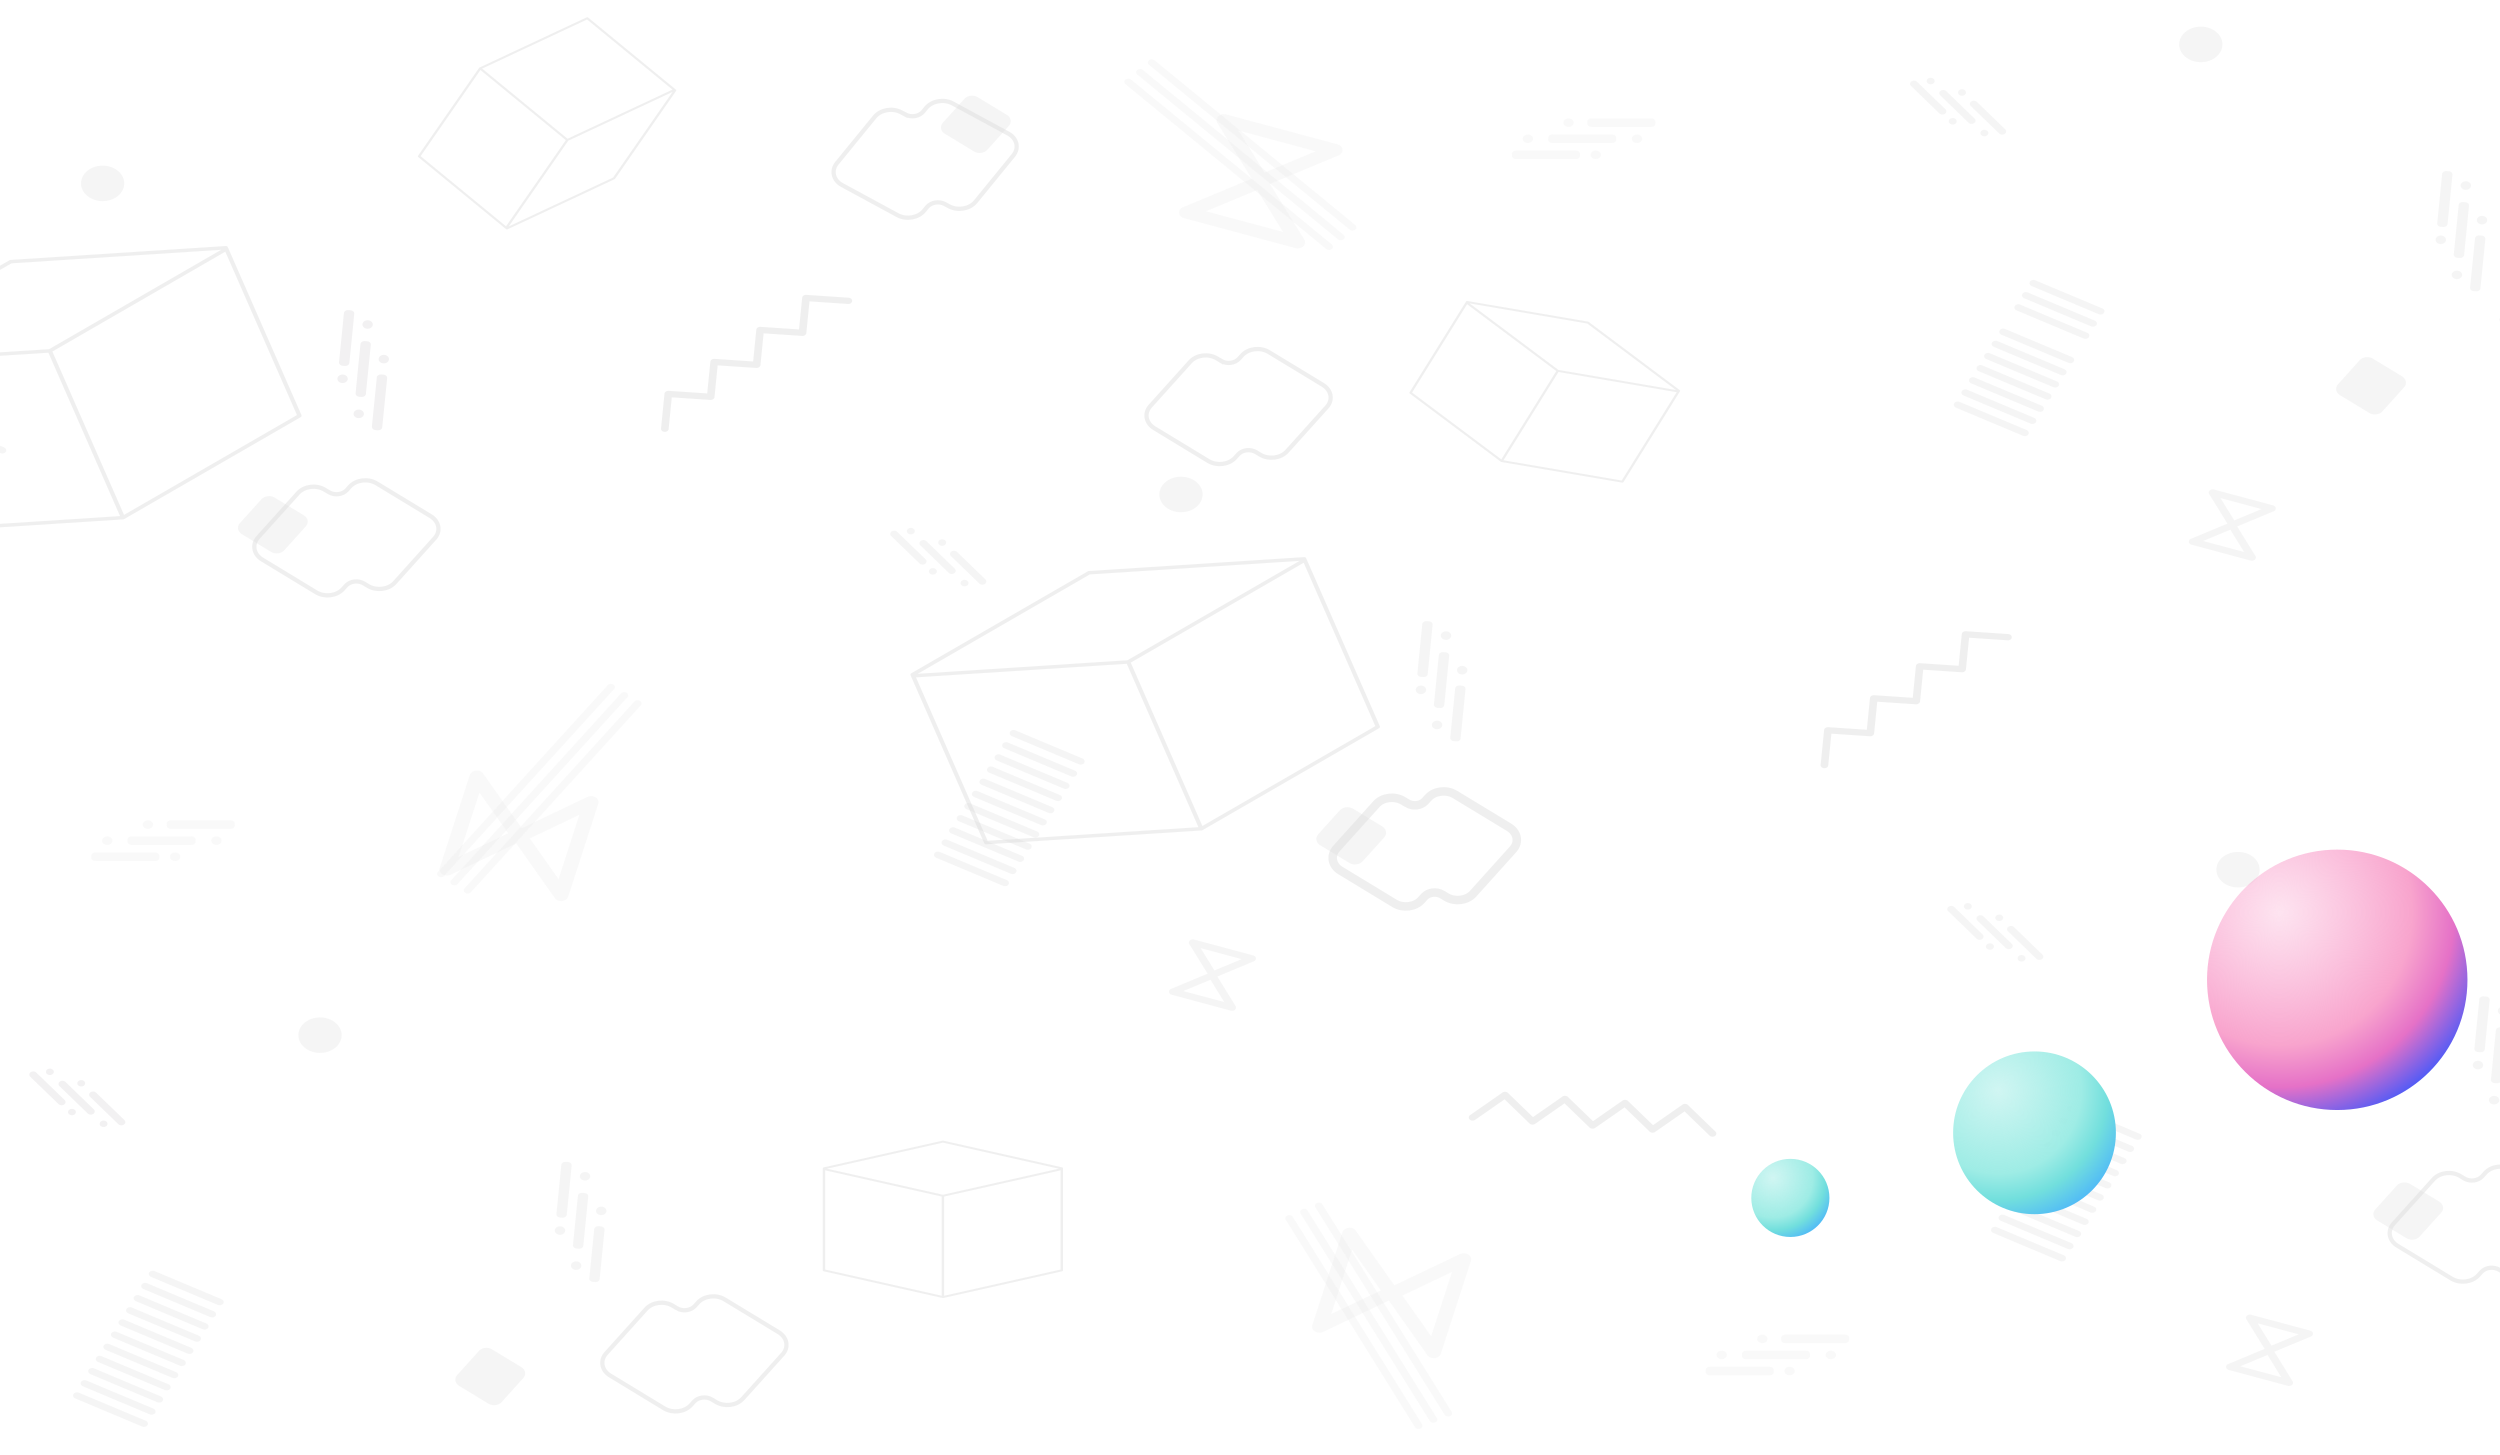 <svg xmlns="http://www.w3.org/2000/svg" width="768" height="447" fill="none"><g clip-path="url(#a)"><mask id="b" width="1012" height="467" x="-122" y="0" maskUnits="userSpaceOnUse" style="mask-type:luminance"><path fill="#fff" d="M-121.767 0H889.305v467H-121.767V0Z"/></mask><g fill="#0F1B1B" fill-opacity=".07" mask="url(#b)"><path d="m260.705 91.46-13-.872a1.34 1.34 0 0 0-.861.231c-.233.16-.391.392-.418.66l-.968 9.724-11.843-.795a1.338 1.338 0 0 0-.861.232c-.233.159-.392.392-.418.66l-.97 9.743-11.866-.797a1.338 1.338 0 0 0-.861.232.919.919 0 0 0-.418.66l-.969 9.724-11.842-.795a1.338 1.338 0 0 0-.861.231c-.233.16-.392.393-.418.661l-1.063 10.673c-.053.53.427.995 1.072 1.038.645.043 1.211-.351 1.263-.881l.969-9.727 11.846.795c.326.022.63-.067.86-.23.231-.159.389-.391.416-.658l.968-9.728 11.846.796c.332.022.641-.072.871-.24.239-.16.402-.394.429-.666l.969-9.728 11.846.796c.326.022.63-.068.86-.23.232-.16.389-.392.416-.659l.968-9.727 11.847.795c.644.043 1.21-.35 1.263-.88.053-.53-.427-.994-1.072-1.038ZM616.938 194.785l-12.999-.873a1.334 1.334 0 0 0-.861.231c-.233.16-.392.392-.419.66l-.968 9.725-11.842-.796a1.345 1.345 0 0 0-.862.232.919.919 0 0 0-.418.66l-.97 9.743-11.865-.797a1.335 1.335 0 0 0-.861.232c-.233.159-.392.392-.419.66l-.968 9.724-11.843-.795a1.338 1.338 0 0 0-.861.232.919.919 0 0 0-.418.66l-1.063 10.674c-.053.529.428.994 1.073 1.037.645.043 1.21-.351 1.263-.88l.968-9.728 11.847.796c.325.021.63-.068.859-.23.232-.16.389-.392.416-.659l.969-9.727 11.846.795c.331.022.64-.072.871-.24.238-.159.402-.394.429-.666l.969-9.727 11.846.795c.325.022.63-.068.859-.23.232-.16.389-.392.416-.659l.969-9.727 11.846.795c.645.044 1.21-.35 1.263-.88.053-.53-.427-.994-1.072-1.037ZM526.976 347.619l-8.44-8.165a1.27 1.27 0 0 0-.808-.336 1.34 1.34 0 0 0-.864.224l-9.059 6.314-7.689-7.439a1.27 1.27 0 0 0-.808-.336 1.346 1.346 0 0 0-.864.224l-9.076 6.326-7.705-7.453a1.266 1.266 0 0 0-.808-.336 1.348 1.348 0 0 0-.864.224l-9.059 6.314-7.689-7.438a1.27 1.27 0 0 0-.808-.337 1.348 1.348 0 0 0-.864.224l-9.944 6.931c-.493.344-.554.951-.135 1.356.419.405 1.158.455 1.652.111l9.061-6.316 7.692 7.441c.211.204.504.317.805.336.302.022.613-.051.862-.224l9.061-6.316 7.692 7.44c.215.208.515.321.822.336a1.35 1.35 0 0 0 .878-.221l9.061-6.316 7.692 7.441c.211.204.504.317.805.336.302.022.613-.051.862-.224l9.061-6.316 7.692 7.44c.419.405 1.158.455 1.651.111.494-.344.554-.951.135-1.356Z"/></g><mask id="c" width="1012" height="467" x="-122" y="0" maskUnits="userSpaceOnUse" style="mask-type:luminance"><path fill="#fff" d="M-121.767 0H889.305v467H-121.767V0Z"/></mask><g fill="#EAEAEA" fill-opacity=".25" mask="url(#c)"><path d="m347.457 24.446 61.672 50.642c.473.387.473 1.017 0 1.405-.473.388-1.239.388-1.711 0l-61.672-50.641c-.473-.388-.473-1.018 0-1.406.472-.388 1.238-.388 1.711 0ZM351.069 21.48l61.672 50.64c.473.389.473 1.018 0 1.406-.472.388-1.239.388-1.711 0l-61.672-50.641c-.473-.388-.473-1.017 0-1.405.472-.388 1.238-.388 1.711 0ZM354.681 18.514l61.673 50.64c.472.389.472 1.018 0 1.406-.473.388-1.239.388-1.712 0L352.97 19.919c-.472-.388-.472-1.017 0-1.405.473-.389 1.239-.389 1.711 0Z"/><path d="m370.483 64.904 15.704-6.539 7.963 12.895-23.667-6.356Zm33.695-18.43-15.704 6.538-7.963-12.894 23.667 6.356Zm-3.36 28.541c.035-.088.053-.177.071-.266.007-.031.02-.061.025-.092.008-.058.003-.114.006-.17.002-.068.01-.134.003-.202-.003-.032-.014-.062-.019-.093a1.61 1.61 0 0 0-.219-.608L390.14 56.507l20.711-8.624c.666-.179 1.225-.602 1.459-1.19.391-.98-.261-2.035-1.454-2.356l-34.144-9.17c-1.194-.32-2.478.215-2.869 1.195-.035.088-.052.178-.071.267-.007.03-.02.06-.024.092-.009.057-.004.113-.006.17-.003.067-.01.134-.004.201.003.032.015.063.02.094.032.206.097.412.218.608l10.546 17.077-20.712 8.624c-.666.178-1.225.601-1.459 1.19-.39.98.261 2.034 1.455 2.355l34.143 9.17c1.194.32 2.478-.214 2.869-1.195ZM171.585 270.066l-8.831-12.507 15.231-7.252-6.4 19.759Zm-24.3-26.59 8.832 12.508-15.232 7.252 6.4-19.76Zm34.893 1.154a2.65 2.65 0 0 0-.329-.044c-.038-.004-.075-.013-.113-.015-.07-.004-.138.003-.207.005-.082.002-.163-.001-.245.008-.039.005-.075.015-.113.021a2.605 2.605 0 0 0-.727.214l-20.172 9.604-11.648-16.496c-.255-.536-.8-.971-1.529-1.13-1.214-.265-2.46.328-2.782 1.325l-9.234 28.507c-.323.996.399 2.019 1.613 2.284.11.024.219.034.329.044.038.003.075.013.113.015.07.003.138-.003.207-.005.082-.002.163.001.245-.008.039-.005.075-.015.113-.022a2.57 2.57 0 0 0 .727-.213l20.172-9.604 11.648 16.496c.255.536.8.971 1.529 1.13 1.214.265 2.46-.328 2.783-1.325l9.233-28.507c.323-.997-.399-2.019-1.613-2.284Z"/><path d="m142.714 272.908 52.171-57.391c.4-.44 1.158-.53 1.694-.202.535.328.645.951.246 1.391l-52.172 57.391c-.4.44-1.158.53-1.694.202-.535-.328-.645-.951-.245-1.391ZM138.618 270.399l52.172-57.392c.4-.439 1.158-.53 1.693-.202.536.329.646.951.246 1.391l-52.171 57.391c-.4.44-1.158.531-1.694.202-.535-.328-.645-.95-.246-1.39ZM134.525 267.889l52.171-57.391c.4-.44 1.158-.53 1.694-.202.535.328.645.951.246 1.39l-52.172 57.392c-.4.44-1.158.53-1.694.202-.535-.328-.645-.951-.245-1.391ZM439.657 410.495l-8.831-12.508 15.232-7.252-6.401 19.76Zm-24.3-26.59 8.832 12.507-15.232 7.252 6.4-19.759Zm34.893 1.153c-.11-.024-.219-.033-.328-.044-.039-.003-.075-.012-.114-.015-.07-.003-.138.004-.207.005-.082.002-.163-.001-.245.008-.038.005-.074.016-.113.022a2.603 2.603 0 0 0-.727.213l-20.172 9.604-11.648-16.496c-.255-.536-.8-.971-1.529-1.13-1.213-.265-2.459.328-2.782 1.325l-9.234 28.507c-.323.997.4 2.019 1.614 2.285.109.024.219.033.328.043.038.004.075.013.113.015.07.004.138-.003.208-.005.081-.001.163.001.244-.008.039-.004.075-.015.113-.021.249-.038.496-.104.727-.214l20.172-9.604 11.648 16.496c.255.536.8.971 1.529 1.13 1.214.265 2.46-.328 2.783-1.325l9.233-28.506c.323-.997-.399-2.02-1.613-2.285Z"/><path d="m443.802 434.628-39.727-63.756c-.304-.489-.069-1.088.526-1.337.595-.25 1.324-.057 1.629.432l39.726 63.756c.305.489.069 1.087-.526 1.337s-1.324.057-1.628-.432ZM439.253 436.539l-39.726-63.756c-.305-.489-.069-1.088.526-1.338.595-.249 1.324-.056 1.628.432l39.727 63.757c.304.489.069 1.087-.526 1.337s-1.324.057-1.629-.432ZM434.705 438.45l-39.726-63.757c-.305-.488-.069-1.087.526-1.337s1.324-.056 1.628.432l39.727 63.757c.304.488.069 1.087-.526 1.337s-1.324.057-1.629-.432Z"/></g><mask id="d" width="1012" height="467" x="-122" y="0" maskUnits="userSpaceOnUse" style="mask-type:luminance"><path fill="#fff" d="M-121.767 0H889.305v467H-121.767V0Z"/></mask><g fill="#0F1B1B" fill-opacity=".07" mask="url(#d)"><path d="m498.187 147.623-36.326-6.212 16.894-27.139 36.326 6.212-16.894 27.139Zm-19.46-33.977-27.274-20.44 36.15 6.182 27.274 20.44-36.15-6.182Zm-17.526 27.489-27.408-20.541 16.894-27.139 27.409 20.541-16.895 27.139Zm54.767-20.743.006-.012c.007-.016.014-.032.018-.048l.001-.003.001-.006.006-.027.026-.019c.137-.124.127-.316-.024-.43l-27.973-20.963c-.009-.007-.019-.011-.028-.017l-.022-.014a.439.439 0 0 0-.068-.028l-.026-.007-.033-.008-37.077-6.34c-.2-.035-.396.07-.438.235l-.003.03-.014.011-.015.011-.006.007a.333.333 0 0 0-.025.027l-.019.025c-.002.003-.005.005-.006.008l-17.238 27.69-.006.012c-.073.119-.045.267.08.361l27.973 20.963c.004.004.01.006.014.009l.018.012.018.01.023.011.011.006.011.003.023.008.018.006.031.007.01.003 37.076 6.34a.401.401 0 0 0 .413-.169l17.237-27.69.007-.014ZM129.205 47.971l18.378-26.468 26.246 21.551-18.378 26.469-26.246-21.552Zm45.358-4.746 32.078-15.018-18.289 26.341-32.078 15.018 18.289-26.34Zm-26.457-22.153L180.342 5.98l26.247 21.552-32.237 15.092-26.246-21.552Zm7.179 49.172.012.008c.016.011.032.021.05.03h.003l.006.004.03.012c.005.009.008.018.014.026.102.146.328.197.505.114l32.9-15.402c.011-.005.019-.011.029-.017l.022-.013a.384.384 0 0 0 .028-.021l.026-.023.016-.019c.007-.008.014-.014.02-.023l18.758-27.015c.101-.146.039-.332-.139-.415-.01-.005-.022-.008-.033-.012-.002-.005-.006-.01-.009-.014-.003-.005-.004-.01-.008-.015l-.006-.007c-.007-.01-.015-.018-.023-.027l-.023-.023-.008-.008-26.779-21.99-.013-.008a.43.43 0 0 0-.442-.049l-32.9 15.403c-.006.002-.01.006-.015.009l-.019.01-.017.01a.542.542 0 0 0-.021.015l-.009.007-.008.007a.723.723 0 0 0-.028.028l-.018.022c-.002.003-.005.005-.006.008L128.422 47.87c-.081.117-.056.26.05.355l.019.02 26.78 21.988.014.01ZM325.818 390.01l-35.788 8.046v-30.479l35.788-8.046v30.479Zm-36.16-22.98-35.615-8.006 35.615-8.007 35.615 8.007-35.615 8.006Zm-.368 31.026-35.791-8.045v-30.479l35.791 8.045v30.479Zm37.267-38.938-.002-.013a.203.203 0 0 0-.01-.049v-.003l-.003-.006-.01-.026c.004-.009.01-.017.013-.027.054-.162-.062-.329-.259-.373l-36.528-8.212-.034-.005-.027-.003-.039-.001-.038.001-.027.003-.034.005-36.528 8.212c-.197.044-.313.211-.259.373.003.01.009.019.013.028l-.006.015-.007.016-.002.008a.19.19 0 0 0-.006.033c-.002.01-.004.02-.004.03l-.001.009v31.098l.001.013c.001.133.108.255.271.292l36.528 8.211.018.003.022.003.021.003.027.001.013.001.012-.001.025-.001a.11.11 0 0 1 .019-.002l.031-.005.011-.002 36.527-8.211c.159-.036.264-.152.271-.28l.003-.025v-31.098l-.002-.015Z"/></g><mask id="e" width="1012" height="467" x="-122" y="0" maskUnits="userSpaceOnUse" style="mask-type:luminance"><path fill="#fff" d="M-121.767 0H889.305v467H-121.767V0Z"/></mask><g fill="#EAEAEA" fill-opacity=".25" mask="url(#e)"><path d="M488.841 36.379h18.483c.668 0 1.21.445 1.21.994V38c0 .548-.542.993-1.21.993h-18.483c-.668 0-1.21-.445-1.21-.994v-.626c0-.55.542-.994 1.21-.994ZM476.816 41.317h18.482c.668 0 1.21.445 1.21.994v.627c0 .548-.542.993-1.21.993h-18.482c-.669 0-1.211-.445-1.211-.993v-.627c0-.549.542-.994 1.211-.994ZM465.673 46.255h18.482c.668 0 1.21.445 1.21.993v.627c0 .549-.542.994-1.21.994h-18.482c-.669 0-1.211-.445-1.211-.994v-.627c0-.548.542-.993 1.211-.993ZM501.305 42.624c0-.722.712-1.307 1.592-1.307.879 0 1.591.585 1.591 1.307s-.712 1.307-1.591 1.307c-.88 0-1.592-.585-1.592-1.307ZM488.63 47.562c0-.722.713-1.307 1.592-1.307.879 0 1.591.585 1.591 1.307s-.712 1.307-1.591 1.307-1.592-.585-1.592-1.307ZM480.262 37.686c0-.722.713-1.307 1.592-1.307.879 0 1.592.585 1.592 1.307s-.713 1.307-1.592 1.307c-.879 0-1.592-.585-1.592-1.307ZM467.764 42.624c0-.722.713-1.307 1.592-1.307.879 0 1.592.585 1.592 1.307s-.713 1.307-1.592 1.307c-.879 0-1.592-.585-1.592-1.307ZM548.377 409.992h18.482c.668 0 1.21.445 1.21.993v.627c0 .549-.542.994-1.21.994h-18.482c-.669 0-1.21-.445-1.21-.994v-.627c0-.548.541-.993 1.21-.993ZM536.35 414.93h18.482c.668 0 1.21.445 1.21.993v.627c0 .549-.542.994-1.21.994H536.35c-.668 0-1.21-.445-1.21-.994v-.627c0-.548.542-.993 1.21-.993ZM525.207 419.868h18.482c.668 0 1.21.445 1.21.993v.627c0 .549-.542.994-1.21.994h-18.482c-.669 0-1.21-.445-1.21-.994v-.627c0-.548.541-.993 1.21-.993ZM560.839 416.237c0-.722.713-1.308 1.592-1.308.879 0 1.591.586 1.591 1.308 0 .722-.712 1.307-1.591 1.307s-1.592-.585-1.592-1.307ZM548.164 421.175c0-.722.712-1.308 1.591-1.308.88 0 1.592.586 1.592 1.308 0 .721-.712 1.307-1.592 1.307-.879 0-1.591-.586-1.591-1.307ZM539.797 411.299c0-.722.713-1.307 1.592-1.307.879 0 1.592.585 1.592 1.307s-.713 1.307-1.592 1.307c-.879 0-1.592-.585-1.592-1.307ZM527.299 416.237c0-.722.713-1.308 1.592-1.308.879 0 1.592.586 1.592 1.308 0 .722-.713 1.307-1.592 1.307-.879 0-1.592-.585-1.592-1.307ZM52.424 252.005h18.482c.669 0 1.21.444 1.21.993v.627c0 .549-.541.994-1.21.994H52.424c-.668 0-1.21-.445-1.21-.994v-.627c0-.549.542-.993 1.21-.993ZM40.397 256.942h18.482c.668 0 1.21.445 1.21.994v.627c0 .549-.542.993-1.21.993H40.397c-.669 0-1.21-.444-1.21-.993v-.627c0-.549.541-.994 1.21-.994ZM29.254 261.88h18.482c.669 0 1.21.445 1.21.994v.627c0 .549-.541.993-1.21.993H29.254c-.668 0-1.21-.444-1.21-.993v-.627c0-.549.542-.994 1.21-.994ZM64.887 258.249c0-.721.713-1.307 1.592-1.307.879 0 1.591.586 1.591 1.307 0 .722-.712 1.308-1.591 1.308-.88 0-1.592-.586-1.592-1.308ZM52.211 263.187c0-.722.713-1.307 1.592-1.307.88 0 1.592.585 1.592 1.307s-.713 1.307-1.592 1.307c-.879 0-1.592-.585-1.592-1.307ZM43.845 253.311c0-.721.712-1.307 1.592-1.307.879 0 1.591.586 1.591 1.307 0 .722-.712 1.308-1.591 1.308-.88 0-1.592-.586-1.592-1.308ZM31.346 258.249c0-.721.713-1.307 1.592-1.307.879 0 1.592.586 1.592 1.307 0 .722-.713 1.308-1.592 1.308-.88 0-1.592-.586-1.592-1.308Z"/></g><mask id="f" width="1012" height="467" x="-122" y="0" maskUnits="userSpaceOnUse" style="mask-type:luminance"><path fill="#fff" d="M-121.767 0H889.305v467H-121.767V0Z"/></mask><g mask="url(#f)"><path fill="#0F1B1B" fill-opacity=".07" d="M91.227 127.504 38.1 158.181l-22.012-50.194L69.215 77.31l22.012 50.194ZM15.08 107.267l-64.435 4.158 52.87-30.528 64.435-4.158-52.87 30.528Zm21.8 51.276-64.752 4.178-22.012-50.194 64.753-4.179 22.012 50.195Zm33.253-82.274-.012-.02a.5.5 0 0 0-.052-.076l-.004-.005-.008-.008c-.012-.013-.022-.026-.035-.038 0-.017.003-.033.001-.05-.028-.293-.34-.512-.697-.49L3.24 79.848c-.02.001-.04.006-.06.009l-.046.007a.643.643 0 0 0-.064.017.67.67 0 0 0-.063.02l-.041.02c-.018.008-.037.014-.054.024l-54.225 31.31c-.292.169-.363.501-.157.742.013.014.028.026.042.039l.001.028c0 .01-.002.019 0 .029l.003.015a.402.402 0 0 0 .012.057l.016.05c.002.006.002.011.005.017l22.459 51.213c.003.008.008.014.012.022.098.218.36.367.657.348l66.086-4.264.03-.005.04-.005.036-.006.046-.011.022-.005.019-.007c.014-.005.027-.009.04-.015a.31.31 0 0 0 .03-.013.41.41 0 0 0 .048-.023l.016-.007 54.226-31.311c.236-.136.324-.378.243-.593-.005-.014-.007-.028-.013-.042l-22.46-51.213c-.003-.009-.01-.016-.013-.025Z"/><path fill="#D9D9D9" fill-opacity=".25" d="m.165 139.217-20.592-8.644c-.596-.249-.831-.848-.527-1.337.304-.488 1.033-.682 1.628-.432l20.593 8.643c.595.25.83.849.526 1.337-.304.489-1.033.683-1.628.433Z"/><path fill="#8E8790" fill-opacity=".12" d="m118.927 116.147-1.507 15.126c-.054.547-.638.954-1.304.909l-.761-.051c-.666-.045-1.162-.524-1.108-1.071l1.507-15.126c.054-.547.638-.954 1.304-.909l.761.051c.666.044 1.162.524 1.108 1.071ZM113.912 105.902l-1.506 15.125c-.054.547-.638.955-1.305.91l-.76-.051c-.667-.045-1.162-.525-1.108-1.071l1.506-15.126c.055-.547.639-.954 1.305-.91l.761.051c.666.045 1.162.525 1.107 1.072ZM108.828 96.38l-1.506 15.126c-.054.547-.638.954-1.305.909l-.76-.051c-.667-.045-1.162-.524-1.108-1.071l1.506-15.126c.055-.547.639-.954 1.305-.91l.761.052c.666.044 1.162.524 1.107 1.071ZM110.331 125.838c.876.058 1.528.689 1.457 1.409-.072.719-.84 1.255-1.716 1.196-.877-.059-1.529-.69-1.457-1.409.071-.72.84-1.255 1.716-1.196ZM105.37 115.062c.876.058 1.528.689 1.456 1.409-.071.719-.84 1.255-1.716 1.196-.876-.059-1.528-.69-1.457-1.409.072-.72.84-1.255 1.717-1.196ZM118.039 109.019c.876.058 1.528.689 1.457 1.409-.072.719-.84 1.255-1.716 1.196-.877-.059-1.529-.69-1.457-1.409.071-.72.84-1.255 1.716-1.196ZM113.064 98.388c.876.059 1.528.69 1.457 1.41-.072.719-.841 1.254-1.717 1.195-.876-.058-1.528-.69-1.456-1.409.071-.72.84-1.255 1.716-1.196Z"/><path fill="#D9D9D9" fill-opacity=".25" d="M36.731 52.953c2.277 2.361 1.791 5.79-1.084 7.66-2.875 1.868-7.051 1.47-9.327-.891-2.277-2.36-1.791-5.79 1.084-7.66 2.875-1.868 7.051-1.47 9.327.891Z"/><path stroke="#0F1B1B" stroke-miterlimit="10" stroke-opacity=".07" stroke-width="1.306" d="m101.016 151.199-1.213-.737c-2.622-1.592-6.32-1.137-8.258 1.017l-12.263 13.619c-1.938 2.153-1.384 5.189 1.238 6.781l16.587 10.069c2.622 1.592 6.319 1.137 8.257-1.016l.897-.996c1.301-1.445 3.782-1.75 5.541-.682l1.213.736c2.622 1.592 6.32 1.137 8.258-1.016l12.262-13.62c1.939-2.153 1.385-5.189-1.237-6.781l-16.587-10.069c-2.622-1.592-6.319-1.137-8.257 1.017l-.897.996c-1.301 1.444-3.782 1.75-5.541.682Z"/><path fill="#D9D9D9" fill-opacity=".25" d="m93.962 161.678-6.62 7.353c-.962 1.068-2.796 1.294-4.097.504l-8.955-5.436c-1.3-.79-1.576-2.296-.614-3.364l6.62-7.353c.962-1.068 2.796-1.294 4.097-.504l8.955 5.436c1.3.79 1.576 2.296.614 3.364Z"/><path fill="#0F1B1B" fill-opacity=".07" d="m422.5 223.069-53.128 30.677-22.012-50.194 53.128-30.677 22.012 50.194Zm-76.147-20.237-64.435 4.158 52.87-30.529 64.435-4.157-52.87 30.528Zm21.801 51.276-64.753 4.178-22.012-50.195 64.753-4.178 22.012 50.195Zm33.252-82.274-.012-.02a.487.487 0 0 0-.052-.076l-.004-.005-.008-.008-.035-.038c0-.017.003-.034.001-.051-.028-.293-.34-.511-.697-.488l-66.086 4.264c-.021.001-.04.006-.06.009-.016.002-.031.003-.047.007a.416.416 0 0 0-.063.017.58.58 0 0 0-.063.02l-.041.019c-.018.008-.037.015-.054.025l-54.225 31.31c-.292.169-.363.501-.157.741.013.015.028.027.042.04l.001.027v.03l.003.015a.386.386 0 0 0 .012.057c.005.017.009.034.016.05.002.006.002.011.005.017l22.459 51.213c.003.008.009.014.012.021.098.219.36.368.657.348l66.086-4.264c.01 0 .02-.003.031-.004l.038-.006a.413.413 0 0 0 .083-.017.143.143 0 0 0 .022-.004l.019-.007.04-.015.029-.013a.437.437 0 0 0 .049-.023l.016-.007 54.226-31.311c.236-.136.324-.378.243-.593-.005-.014-.007-.028-.013-.042l-22.459-51.214-.014-.024Z"/><path fill="#D9D9D9" fill-opacity=".25" d="m363.506 304.453 8.355-3.479 4.237 6.861-12.592-3.382Zm17.927-9.806-8.355 3.479-4.236-6.86 12.591 3.381Zm-1.787 15.186c.018-.047.028-.095.038-.142.003-.017.01-.033.013-.049.004-.03.002-.061.003-.091.001-.035.005-.071.002-.107-.002-.017-.008-.033-.011-.05a.863.863 0 0 0-.116-.323l-5.611-9.086 11.02-4.588c.354-.095.651-.32.776-.633.208-.522-.139-1.083-.774-1.253l-18.166-4.879c-.635-.171-1.318.114-1.526.635-.019.047-.028.095-.038.142-.004.017-.01.033-.013.049-.005.031-.002.061-.003.091-.002.036-.005.071-.002.107.002.017.008.033.01.05a.848.848 0 0 0 .117.323l5.61 9.086-11.019 4.588c-.355.095-.652.32-.777.633-.207.522.139 1.083.774 1.253l18.166 4.879c.635.171 1.319-.114 1.527-.635ZM331.438 234.782l-20.592-8.644c-.595-.25-.831-.848-.527-1.337.304-.488 1.034-.682 1.629-.432l20.592 8.643c.595.25.831.849.527 1.337-.304.489-1.034.682-1.629.433ZM329.113 238.517l-20.592-8.643c-.595-.25-.831-.849-.527-1.337.304-.489 1.033-.682 1.628-.433l20.593 8.644c.595.249.831.848.526 1.337-.304.488-1.033.682-1.628.432ZM326.788 242.253l-20.592-8.644c-.595-.249-.831-.848-.527-1.337.305-.488 1.034-.682 1.629-.432l20.592 8.643c.595.25.831.849.527 1.337-.304.489-1.033.682-1.629.433ZM324.462 245.988l-20.592-8.643c-.595-.25-.831-.849-.527-1.337.304-.489 1.033-.682 1.629-.433l20.592 8.644c.595.25.831.848.527 1.337-.305.488-1.034.682-1.629.432ZM322.137 249.724l-20.592-8.644c-.595-.249-.831-.848-.527-1.337.304-.488 1.033-.682 1.628-.432l20.593 8.643c.595.25.83.849.526 1.337-.304.489-1.033.683-1.628.433ZM319.811 253.459l-20.592-8.643c-.596-.25-.831-.849-.527-1.337.304-.489 1.033-.682 1.628-.433l20.592 8.644c.595.249.831.848.527 1.337-.304.488-1.033.682-1.628.432ZM317.487 257.195l-20.593-8.644c-.595-.249-.83-.848-.526-1.337.304-.488 1.033-.682 1.628-.432l20.592 8.643c.595.25.831.849.527 1.337-.304.489-1.033.683-1.628.433ZM315.161 260.93l-20.592-8.643c-.595-.25-.831-.849-.527-1.337.304-.489 1.033-.682 1.628-.433l20.592 8.644c.595.25.831.848.527 1.337-.304.488-1.033.682-1.628.432ZM312.835 264.666l-20.592-8.644c-.595-.249-.831-.848-.527-1.337.304-.488 1.034-.682 1.629-.432l20.592 8.643c.595.25.831.849.527 1.337-.305.489-1.034.683-1.629.433ZM310.509 268.401l-20.592-8.643c-.595-.25-.831-.848-.527-1.337.304-.489 1.033-.682 1.628-.432l20.593 8.643c.595.25.831.848.526 1.337-.304.489-1.033.682-1.628.432ZM308.184 272.137l-20.592-8.644c-.595-.249-.831-.848-.527-1.337.304-.488 1.033-.682 1.628-.432l20.592 8.643c.595.25.831.849.527 1.337-.304.489-1.033.683-1.628.433ZM293.989 169.548l8.717 8.432c.432.418.37 1.045-.14 1.401-.509.355-1.273.303-1.706-.115l-8.716-8.432c-.432-.418-.37-1.045.139-1.401.51-.355 1.274-.303 1.706.115ZM284.588 166.254l8.716 8.432c.433.418.37 1.045-.139 1.4-.51.355-1.273.304-1.706-.114l-8.716-8.432c-.433-.419-.37-1.046.139-1.401.51-.355 1.273-.304 1.706.115ZM275.621 163.38l8.716 8.432c.433.419.37 1.046-.139 1.401-.51.355-1.273.304-1.706-.115l-8.716-8.432c-.433-.418-.37-1.045.139-1.401.51-.355 1.274-.303 1.706.115ZM295.525 178.369c.509-.355 1.273-.303 1.705.115.433.418.37 1.045-.139 1.4-.51.356-1.273.304-1.706-.114-.432-.418-.37-1.045.14-1.401ZM285.804 174.766c.509-.355 1.273-.303 1.706.115.432.418.37 1.045-.14 1.4-.509.356-1.273.304-1.706-.114-.432-.418-.37-1.046.14-1.401ZM288.657 165.927c.51-.356 1.274-.304 1.706.114.432.419.37 1.046-.139 1.401-.51.355-1.273.303-1.706-.115-.432-.418-.37-1.045.139-1.4ZM279.024 162.408c.51-.355 1.273-.304 1.706.114.432.419.37 1.046-.14 1.401-.509.355-1.273.304-1.705-.115-.433-.418-.37-1.045.139-1.4ZM450.2 211.711l-1.507 15.126c-.054.547-.638.954-1.304.91l-.761-.052c-.666-.044-1.162-.524-1.108-1.071l1.507-15.126c.054-.547.638-.954 1.304-.909l.761.051c.666.045 1.162.524 1.108 1.071ZM445.186 201.466l-1.506 15.126c-.054.547-.638.954-1.305.91l-.761-.051c-.665-.045-1.161-.525-1.107-1.072l1.506-15.125c.055-.547.639-.955 1.305-.91l.761.051c.666.045 1.162.524 1.107 1.071ZM440.101 191.945l-1.506 15.126c-.054.547-.638.954-1.305.909l-.76-.051c-.667-.045-1.162-.524-1.108-1.071l1.506-15.126c.055-.547.639-.954 1.305-.909l.761.051c.666.044 1.162.524 1.107 1.071ZM441.603 221.402c.877.059 1.529.69 1.457 1.41-.072.719-.84 1.255-1.716 1.196-.876-.059-1.528-.69-1.457-1.409.072-.72.84-1.255 1.716-1.197ZM436.643 210.626c.877.059 1.529.69 1.457 1.41-.072.719-.84 1.255-1.716 1.196-.876-.059-1.528-.69-1.457-1.409.072-.72.84-1.255 1.716-1.197ZM449.312 204.584c.877.058 1.529.689 1.457 1.409-.072.719-.84 1.255-1.716 1.196-.876-.059-1.528-.69-1.457-1.409.072-.72.84-1.255 1.716-1.196ZM444.338 193.952c.876.059 1.528.69 1.457 1.41-.072.719-.84 1.255-1.717 1.196-.876-.059-1.528-.69-1.456-1.409.071-.72.84-1.255 1.716-1.197ZM368.005 148.518c2.277 2.361 1.791 5.79-1.084 7.659-2.875 1.87-7.051 1.471-9.327-.89-2.277-2.361-1.791-5.79 1.084-7.659 2.875-1.869 7.051-1.471 9.327.89Z"/><path stroke="#0F1B1B" stroke-miterlimit="10" stroke-opacity=".07" stroke-width="2.613" d="m432.289 246.763-1.213-.736c-2.622-1.592-6.32-1.137-8.258 1.016l-12.263 13.62c-1.938 2.153-1.384 5.189 1.238 6.781l16.587 10.069c2.622 1.592 6.319 1.137 8.258-1.017l.896-.996c1.301-1.444 3.782-1.75 5.541-.682l1.213.737c2.622 1.592 6.32 1.137 8.258-1.017l12.262-13.619c1.939-2.153 1.385-5.189-1.237-6.781l-16.587-10.069c-2.622-1.592-6.319-1.137-8.258 1.016l-.896.997c-1.301 1.444-3.782 1.749-5.541.681Z"/><path fill="#D9D9D9" fill-opacity=".25" d="m425.236 257.242-6.621 7.354c-.961 1.068-2.795 1.294-4.096.504l-8.955-5.436c-1.301-.79-1.576-2.296-.614-3.364l6.621-7.353c.961-1.068 2.795-1.294 4.096-.504l8.955 5.436c1.301.79 1.576 2.295.614 3.363Z"/><path fill="#DADADA" fill-opacity=".25" d="m66.952 400.881-20.592-8.643c-.595-.25-.831-.848-.527-1.337.304-.489 1.033-.682 1.628-.432l20.592 8.643c.596.25.831.848.527 1.337-.304.489-1.033.682-1.628.432ZM64.627 404.617l-20.592-8.643c-.596-.25-.831-.849-.527-1.337.304-.489 1.033-.683 1.628-.433l20.592 8.644c.596.249.831.848.527 1.337-.304.488-1.033.682-1.628.432ZM62.3 408.352l-20.592-8.643c-.595-.25-.83-.848-.526-1.337.304-.489 1.033-.682 1.628-.432l20.592 8.643c.595.25.831.848.527 1.337-.304.489-1.033.682-1.628.432ZM59.975 412.088l-20.592-8.643c-.595-.25-.83-.849-.527-1.337.305-.489 1.034-.682 1.629-.433l20.592 8.644c.595.249.83.848.527 1.337-.304.488-1.033.682-1.629.432ZM57.65 415.824l-20.592-8.644c-.595-.249-.83-.848-.526-1.337.304-.488 1.033-.682 1.628-.432l20.592 8.643c.595.25.831.849.527 1.337-.304.489-1.033.682-1.628.433ZM55.325 419.559l-20.592-8.643c-.595-.25-.831-.849-.527-1.337.304-.489 1.033-.682 1.628-.433l20.592 8.644c.596.25.831.848.527 1.337-.304.488-1.033.682-1.628.432ZM53 423.295l-20.593-8.644c-.595-.249-.83-.848-.527-1.337.305-.488 1.034-.682 1.629-.432l20.592 8.643c.595.25.83.849.527 1.337-.304.489-1.034.683-1.629.433ZM50.673 427.03l-20.592-8.643c-.595-.25-.83-.848-.527-1.337.304-.489 1.033-.682 1.629-.432l20.592 8.643c.595.25.83.848.526 1.337-.304.489-1.033.682-1.628.432ZM48.349 430.766l-20.592-8.644c-.595-.249-.831-.848-.527-1.337.304-.488 1.033-.682 1.628-.432l20.593 8.643c.595.25.83.849.526 1.337-.304.489-1.033.683-1.628.433ZM46.023 434.501l-20.593-8.643c-.595-.25-.83-.849-.526-1.337.304-.489 1.033-.682 1.628-.433l20.592 8.644c.595.249.831.848.527 1.337-.304.488-1.033.682-1.628.432ZM43.698 438.237l-20.592-8.644c-.595-.249-.831-.848-.527-1.337.304-.488 1.033-.682 1.628-.432l20.593 8.643c.595.25.83.849.526 1.337-.304.489-1.033.682-1.628.433Z"/><path fill="#8E8790" fill-opacity=".12" d="m29.502 335.648 8.716 8.432c.433.418.37 1.045-.14 1.401-.509.355-1.272.303-1.705-.115l-8.716-8.432c-.433-.418-.37-1.045.14-1.401.509-.355 1.272-.303 1.705.115ZM20.1 332.354l8.717 8.432c.433.418.37 1.045-.14 1.4-.509.355-1.272.304-1.705-.114l-8.716-8.432c-.433-.419-.37-1.046.14-1.401.509-.355 1.272-.304 1.705.115ZM11.134 329.48l8.717 8.432c.432.418.37 1.045-.14 1.401-.51.355-1.273.303-1.706-.115l-8.716-8.432c-.432-.418-.37-1.045.14-1.401.509-.355 1.272-.303 1.705.115ZM31.038 344.469c.51-.355 1.273-.304 1.705.115.433.418.37 1.045-.139 1.4-.51.355-1.273.304-1.706-.114-.432-.419-.37-1.046.14-1.401ZM21.318 340.866c.51-.355 1.273-.304 1.705.115.433.418.37 1.045-.14 1.4-.509.355-1.272.304-1.705-.114-.432-.419-.37-1.046.14-1.401ZM24.172 332.026c.51-.355 1.273-.303 1.706.115.432.418.37 1.045-.14 1.4-.51.356-1.273.304-1.705-.114-.433-.418-.37-1.045.14-1.401ZM14.538 328.507c.51-.355 1.273-.303 1.706.115.432.418.37 1.045-.14 1.4-.509.356-1.273.304-1.705-.114-.432-.418-.37-1.045.14-1.401Z"/><path fill="#D9D9D9" fill-opacity=".25" d="m185.713 377.812-1.506 15.125c-.055.547-.639.954-1.305.91l-.761-.051c-.666-.045-1.162-.525-1.107-1.072l1.506-15.125c.055-.547.639-.955 1.305-.91l.761.051c.666.045 1.162.525 1.107 1.072ZM180.701 367.566l-1.507 15.126c-.054.547-.638.954-1.304.909l-.761-.051c-.667-.044-1.162-.524-1.108-1.071l1.507-15.126c.054-.547.638-.954 1.304-.909l.761.051c.666.045 1.162.524 1.108 1.071ZM175.614 358.045l-1.506 15.126c-.055.547-.639.954-1.305.909l-.761-.051c-.666-.045-1.162-.525-1.107-1.071l1.506-15.126c.055-.547.639-.954 1.305-.91l.761.051c.666.045 1.162.525 1.107 1.072ZM177.117 387.502c.876.059 1.529.69 1.457 1.409-.072.72-.84 1.255-1.716 1.197-.877-.059-1.529-.69-1.457-1.41.072-.719.84-1.255 1.716-1.196ZM172.157 376.726c.876.059 1.529.69 1.457 1.41-.072.719-.84 1.255-1.716 1.196-.877-.059-1.529-.69-1.457-1.409.072-.72.84-1.256 1.716-1.197ZM184.826 370.684c.876.058 1.529.689 1.457 1.409-.072.719-.84 1.255-1.716 1.196-.877-.059-1.529-.69-1.457-1.409.071-.72.84-1.255 1.716-1.196ZM179.85 360.052c.877.059 1.529.69 1.457 1.41-.071.719-.84 1.255-1.716 1.196-.876-.059-1.528-.69-1.457-1.409.072-.72.84-1.255 1.716-1.197ZM103.518 314.618c2.276 2.361 1.791 5.79-1.084 7.659-2.876 1.87-7.052 1.471-9.328-.89s-1.79-5.79 1.085-7.659c2.875-1.869 7.051-1.471 9.327.89Z"/><path stroke="#0F1B1B" stroke-miterlimit="10" stroke-opacity=".07" stroke-width="1.306" d="m207.925 401.882-1.213-.737c-2.622-1.592-6.319-1.137-8.258 1.017l-12.262 13.619c-1.939 2.153-1.385 5.189 1.237 6.781l16.587 10.069c2.622 1.592 6.319 1.137 8.258-1.016l.896-.996c1.301-1.445 3.782-1.75 5.541-.682l1.213.736c2.623 1.592 6.32 1.137 8.259-1.016l12.262-13.62c1.938-2.153 1.384-5.189-1.238-6.781l-16.586-10.069c-2.623-1.592-6.32-1.137-8.258 1.017l-.897.996c-1.301 1.444-3.782 1.75-5.541.682ZM375.098 110.865l-1.213-.737c-2.622-1.592-6.319-1.137-8.258 1.017l-12.262 13.619c-1.939 2.153-1.384 5.189 1.238 6.781l16.586 10.069c2.622 1.592 6.32 1.137 8.258-1.017l.897-.996c1.301-1.444 3.781-1.75 5.541-.681l1.213.736c2.622 1.592 6.319 1.137 8.258-1.016l12.262-13.62c1.939-2.153 1.384-5.189-1.238-6.781l-16.586-10.069c-2.622-1.592-6.32-1.137-8.258 1.017l-.897.996c-1.3 1.444-3.781 1.75-5.541.682Z"/><path fill="#D9D9D9" fill-opacity=".25" d="m160.749 423.342-6.62 7.354c-.962 1.068-2.796 1.294-4.097.504l-8.955-5.436c-1.301-.79-1.576-2.296-.614-3.364l6.621-7.353c.961-1.068 2.795-1.294 4.096-.504l8.955 5.436c1.301.79 1.576 2.295.614 3.363ZM676.799 166.193l8.355-3.479 4.236 6.861-12.591-3.382Zm17.927-9.805-8.355 3.479-4.237-6.861 12.592 3.382Zm-1.788 15.185c.019-.047.028-.094.038-.142.004-.016.01-.032.013-.049.004-.03.002-.06.003-.09.001-.036.005-.071.002-.107-.002-.017-.008-.033-.01-.05a.853.853 0 0 0-.117-.324l-5.61-9.085 11.019-4.589c.354-.095.652-.32.777-.633.207-.521-.139-1.082-.774-1.253l-18.166-4.879c-.635-.17-1.319.114-1.526.636a.728.728 0 0 0-.038.142c-.004.016-.011.032-.014.049-.004.03-.002.06-.003.09-.001.036-.005.071-.002.107.002.017.008.033.011.05.017.11.052.219.116.324l5.611 9.085-11.02 4.589c-.354.095-.651.32-.776.633-.208.521.139 1.082.774 1.253l18.166 4.879c.635.17 1.318-.114 1.526-.636ZM644.731 96.522l-20.593-8.643c-.595-.25-.83-.849-.526-1.337.304-.489 1.033-.682 1.628-.433l20.593 8.644c.595.25.83.848.526 1.337-.304.489-1.033.682-1.628.432ZM642.405 100.258l-20.592-8.643c-.595-.25-.831-.849-.527-1.337.304-.49 1.033-.683 1.629-.433l20.592 8.643c.595.25.831.849.527 1.337-.305.489-1.034.683-1.629.433ZM640.081 103.993l-20.593-8.643c-.595-.25-.831-.848-.526-1.337.304-.489 1.033-.682 1.628-.433l20.592 8.644c.595.25.831.848.527 1.337-.304.489-1.033.682-1.628.432ZM789.072 107.729l-20.593-8.644c-.595-.25-.83-.848-.526-1.337.304-.488 1.033-.682 1.628-.432l20.592 8.643c.595.25.831.849.527 1.337-.304.489-1.033.682-1.628.433ZM635.429 111.464l-20.592-8.643c-.595-.25-.831-.848-.527-1.337.304-.489 1.033-.682 1.628-.432l20.593 8.643c.595.25.83.848.526 1.337-.304.489-1.033.682-1.628.432ZM633.104 115.2l-20.593-8.643c-.595-.25-.831-.849-.526-1.337.304-.489 1.033-.683 1.628-.433l20.592 8.644c.595.249.831.848.527 1.337-.304.488-1.033.682-1.628.432ZM630.779 118.935l-20.593-8.643c-.595-.25-.83-.848-.526-1.337.304-.489 1.033-.682 1.628-.432l20.592 8.643c.595.25.831.848.527 1.337-.304.489-1.033.682-1.628.432ZM628.453 122.671l-20.593-8.643c-.595-.25-.831-.849-.526-1.337.304-.489 1.033-.682 1.628-.433l20.592 8.644c.595.249.831.848.527 1.337-.304.488-1.033.682-1.628.432ZM626.127 126.407l-20.592-8.644c-.595-.249-.831-.848-.527-1.337.305-.488 1.034-.682 1.629-.432l20.592 8.643c.595.25.831.849.527 1.337-.304.489-1.033.682-1.629.433ZM623.802 130.142l-20.592-8.644c-.595-.249-.831-.848-.527-1.337.304-.488 1.033-.682 1.628-.432l20.593 8.643c.595.25.831.849.526 1.337-.304.489-1.033.683-1.628.433ZM621.477 133.878l-20.592-8.644c-.596-.249-.831-.848-.527-1.337.304-.488 1.033-.682 1.628-.432l20.593 8.643c.595.25.83.849.526 1.337-.304.489-1.033.682-1.628.433ZM607.281 31.289l8.717 8.432c.432.418.37 1.045-.14 1.4-.509.356-1.273.304-1.706-.114l-8.716-8.432c-.432-.419-.37-1.046.139-1.4.51-.356 1.274-.305 1.706.114ZM597.88 27.994l8.717 8.432c.432.419.37 1.046-.14 1.4-.509.356-1.273.305-1.705-.114l-8.717-8.432c-.432-.418-.37-1.045.14-1.4.509-.355 1.273-.304 1.705.114ZM588.912 25.12l8.717 8.433c.432.418.37 1.045-.14 1.4-.509.355-1.273.304-1.705-.114l-8.717-8.433c-.432-.418-.37-1.045.14-1.4.509-.355 1.273-.304 1.705.114ZM608.817 40.11c.51-.355 1.273-.304 1.706.115.432.418.37 1.045-.14 1.4-.509.355-1.273.304-1.705-.114-.433-.419-.37-1.046.139-1.4ZM599.096 36.507c.509-.355 1.273-.304 1.706.115.432.418.37 1.045-.14 1.4-.509.355-1.273.304-1.706-.114-.432-.419-.37-1.046.14-1.4ZM601.95 27.667c.51-.355 1.274-.304 1.706.114.432.419.37 1.046-.139 1.4-.51.356-1.273.305-1.706-.114-.432-.418-.37-1.045.139-1.4ZM592.317 24.148c.509-.355 1.273-.303 1.705.115.433.418.37 1.045-.139 1.4-.51.355-1.273.304-1.706-.114-.432-.418-.37-1.046.14-1.4ZM763.493 73.452l-1.507 15.126c-.054.547-.638.954-1.304.91l-.761-.052c-.667-.044-1.162-.524-1.108-1.071l1.507-15.126c.054-.547.638-.954 1.304-.91l.761.052c.666.045 1.162.524 1.108 1.071ZM758.478 63.207l-1.506 15.126c-.054.547-.638.954-1.305.909l-.761-.051c-.666-.045-1.161-.525-1.107-1.071l1.506-15.126c.055-.547.639-.954 1.305-.91l.761.051c.666.045 1.162.525 1.107 1.072ZM753.394 53.686l-1.506 15.125c-.055.547-.639.954-1.305.91l-.761-.051c-.666-.045-1.162-.525-1.107-1.072l1.506-15.125c.054-.547.638-.954 1.305-.91l.76.051c.667.045 1.162.525 1.108 1.072ZM754.896 83.143c.877.059 1.529.69 1.457 1.41-.071.719-.84 1.254-1.716 1.195-.876-.058-1.528-.69-1.457-1.409.072-.72.84-1.255 1.716-1.196ZM749.936 72.367c.877.059 1.529.69 1.457 1.41-.071.719-.84 1.254-1.716 1.196-.876-.06-1.528-.69-1.457-1.41.072-.72.84-1.255 1.716-1.196ZM762.605 66.324c.877.06 1.529.69 1.457 1.41-.071.72-.84 1.255-1.716 1.196-.876-.059-1.528-.69-1.457-1.41.072-.719.84-1.254 1.716-1.196ZM757.63 55.693c.877.059 1.529.69 1.457 1.41-.072.719-.84 1.254-1.716 1.195-.876-.059-1.529-.69-1.457-1.409.072-.72.84-1.255 1.716-1.196ZM681.298 10.259c2.276 2.36 1.791 5.79-1.085 7.659-2.875 1.87-7.051 1.47-9.327-.89-2.276-2.361-1.791-5.79 1.084-7.66 2.875-1.869 7.052-1.47 9.328.89Z"/><path stroke="#0F1B1B" stroke-miterlimit="10" stroke-opacity=".07" stroke-width="1.306" d="m278.132 35.194-1.247-.677c-2.696-1.463-6.367-.828-8.199 1.416l-11.586 14.2c-1.832 2.245-1.13 5.25 1.566 6.713l17.056 9.25c2.697 1.463 6.367.829 8.199-1.416l.847-1.038c1.229-1.507 3.692-1.932 5.501-.95l1.248.676c2.696 1.462 6.367.828 8.199-1.417l11.586-14.199c1.831-2.245 1.13-5.25-1.566-6.713l-17.056-9.25c-2.697-1.463-6.368-.83-8.199 1.416l-.847 1.038c-1.229 1.506-3.692 1.932-5.502.95Z"/><path fill="#D9D9D9" fill-opacity=".25" d="m738.529 118.983-6.621 7.353c-.961 1.068-2.795 1.294-4.096.505l-8.955-5.437c-1.301-.789-1.576-2.296-.614-3.363l6.621-7.354c.961-1.068 2.795-1.294 4.096-.504l8.955 5.436c1.301.79 1.576 2.296.614 3.364ZM688.224 419.715l8.356-3.479 4.236 6.861-12.592-3.382Zm17.928-9.805-8.356 3.479-4.236-6.861 12.592 3.382Zm-1.788 15.185c.019-.047.028-.094.038-.142.003-.016.01-.032.013-.049.004-.03.002-.06.003-.09.001-.036.005-.071.002-.107-.002-.017-.008-.033-.01-.05a.87.87 0 0 0-.117-.324l-5.611-9.085 11.02-4.589c.354-.095.652-.32.776-.633.208-.521-.138-1.082-.774-1.253l-18.166-4.879c-.635-.17-1.318.114-1.526.636-.019.047-.028.094-.038.142-.003.016-.01.032-.013.049-.004.03-.002.06-.003.09-.001.036-.005.071-.002.107.002.017.008.033.01.05.018.11.053.219.117.324l5.611 9.085-11.02 4.589c-.354.095-.652.32-.776.633-.208.521.138 1.082.774 1.253l18.166 4.879c.635.17 1.318-.114 1.526-.636ZM656.157 350.044l-20.592-8.643c-.595-.25-.831-.848-.527-1.337.304-.489 1.033-.682 1.628-.432l20.593 8.643c.595.25.83.848.526 1.337-.304.489-1.033.682-1.628.432ZM653.832 353.78l-20.592-8.643c-.596-.25-.831-.849-.527-1.337.304-.489 1.033-.683 1.628-.433l20.593 8.644c.595.249.83.848.526 1.337-.304.488-1.033.682-1.628.432ZM651.507 357.516l-20.593-8.644c-.595-.25-.831-.848-.526-1.337.304-.488 1.033-.682 1.628-.432l20.592 8.643c.595.25.831.849.527 1.337-.304.489-1.033.682-1.628.433ZM649.181 361.251l-20.593-8.643c-.595-.25-.831-.849-.526-1.337.304-.489 1.033-.683 1.628-.433l20.592 8.643c.595.25.831.849.527 1.337-.304.489-1.033.683-1.628.433ZM646.855 364.986l-20.592-8.643c-.595-.25-.831-.848-.527-1.337.304-.489 1.034-.682 1.629-.432l20.592 8.643c.595.25.831.848.527 1.337-.304.489-1.034.682-1.629.432ZM644.53 368.722l-20.592-8.644c-.595-.249-.831-.848-.527-1.337.304-.488 1.033-.682 1.629-.432l20.592 8.643c.595.25.831.849.527 1.337-.305.489-1.034.683-1.629.433ZM642.205 372.457l-20.592-8.643c-.595-.25-.831-.848-.527-1.337.304-.489 1.033-.682 1.628-.432l20.592 8.643c.596.25.831.848.527 1.337-.304.489-1.033.682-1.628.432ZM639.879 376.193l-20.592-8.643c-.595-.25-.831-.849-.527-1.337.304-.489 1.033-.683 1.629-.433l20.592 8.644c.595.249.831.848.527 1.337-.305.488-1.034.682-1.629.432ZM637.554 379.929l-20.593-8.644c-.595-.25-.831-.848-.526-1.337.304-.489 1.033-.682 1.628-.432l20.592 8.643c.595.25.831.848.527 1.337-.304.489-1.033.682-1.628.433ZM635.228 383.664l-20.592-8.643c-.595-.25-.831-.849-.527-1.337.304-.489 1.033-.683 1.628-.433l20.592 8.644c.595.249.831.848.527 1.337-.304.488-1.033.682-1.628.432ZM632.903 387.4l-20.592-8.644c-.595-.249-.831-.848-.527-1.337.304-.488 1.033-.682 1.628-.432l20.593 8.643c.595.25.831.849.526 1.337-.304.489-1.033.682-1.628.433ZM618.708 284.811l8.716 8.432c.433.418.37 1.045-.139 1.4-.51.355-1.273.304-1.706-.114l-8.716-8.433c-.433-.418-.37-1.045.139-1.4.51-.355 1.273-.304 1.706.115ZM609.306 281.516l8.717 8.432c.432.419.369 1.046-.14 1.401-.51.355-1.273.304-1.706-.115l-8.716-8.432c-.433-.418-.37-1.045.139-1.4.51-.355 1.274-.304 1.706.114ZM600.339 278.643l8.717 8.432c.432.418.37 1.045-.14 1.401-.509.355-1.273.303-1.706-.115l-8.716-8.432c-.432-.419-.37-1.046.14-1.401.509-.355 1.273-.304 1.705.115ZM620.243 293.632c.51-.355 1.273-.304 1.706.115.432.418.37 1.045-.139 1.4-.51.355-1.274.304-1.706-.114-.432-.419-.37-1.046.139-1.401ZM610.522 290.029c.51-.355 1.273-.304 1.706.114.432.419.37 1.046-.14 1.401-.509.355-1.273.304-1.705-.115-.433-.418-.37-1.045.139-1.4ZM613.377 281.189c.509-.355 1.273-.304 1.705.115.433.418.37 1.045-.139 1.4-.51.355-1.273.304-1.706-.114-.432-.419-.37-1.046.14-1.401ZM603.743 277.67c.51-.355 1.273-.304 1.706.115.432.418.37 1.045-.139 1.4-.51.355-1.274.304-1.706-.114-.432-.419-.37-1.046.139-1.401ZM769.905 316.729l-1.506 15.126c-.055.547-.639.954-1.305.909l-.761-.051c-.666-.045-1.162-.524-1.107-1.071l1.506-15.126c.055-.547.639-.954 1.305-.909l.761.051c.666.045 1.162.524 1.107 1.071ZM764.82 307.207l-1.506 15.126c-.055.547-.639.954-1.305.91l-.761-.051c-.666-.045-1.162-.525-1.107-1.072l1.506-15.126c.055-.547.639-.954 1.305-.909l.761.051c.666.045 1.162.524 1.107 1.071ZM766.322 336.665c.876.059 1.529.689 1.457 1.409-.072.72-.84 1.255-1.716 1.196-.876-.059-1.529-.69-1.457-1.409.072-.719.84-1.255 1.716-1.196ZM761.363 325.889c.876.059 1.528.69 1.457 1.409-.072.72-.84 1.255-1.717 1.196-.876-.058-1.528-.69-1.457-1.409.072-.719.84-1.255 1.717-1.196ZM769.056 309.215c.876.059 1.528.69 1.457 1.409-.072.72-.84 1.255-1.716 1.196-.877-.058-1.529-.689-1.457-1.409.071-.719.84-1.255 1.716-1.196ZM692.724 263.781c2.276 2.361 1.791 5.79-1.085 7.659-2.875 1.869-7.051 1.471-9.327-.89-2.277-2.361-1.791-5.79 1.084-7.659 2.875-1.869 7.051-1.471 9.328.89Z"/><path stroke="#0F1B1B" stroke-miterlimit="10" stroke-opacity=".07" stroke-width="1.306" d="m757.008 362.026-1.213-.736c-2.623-1.592-6.32-1.137-8.258 1.016l-12.263 13.62c-1.938 2.153-1.384 5.189 1.238 6.781l16.586 10.068c2.623 1.592 6.32 1.137 8.258-1.016l.897-.996c1.301-1.445 3.782-1.75 5.541-.682l1.213.737c2.622 1.591 6.319 1.136 8.258-1.017l12.262-13.619c1.939-2.154 1.385-5.189-1.238-6.781l-16.586-10.069c-2.622-1.592-6.319-1.137-8.258 1.016l-.897.996c-1.3 1.445-3.781 1.75-5.54.682Z"/><path fill="#D9D9D9" fill-opacity=".25" d="m749.954 372.505-6.62 7.354c-.962 1.068-2.796 1.293-4.097.504l-8.955-5.437c-1.301-.789-1.575-2.295-.614-3.363l6.621-7.354c.961-1.068 2.796-1.293 4.096-.504l8.955 5.437c1.301.789 1.576 2.295.614 3.363ZM309.923 38.663l-6.621 7.353c-.961 1.068-2.795 1.294-4.096.505l-8.955-5.437c-1.301-.79-1.576-2.296-.614-3.364l6.621-7.353c.961-1.068 2.795-1.294 4.096-.504l8.955 5.436c1.301.79 1.576 2.296.614 3.364Z"/></g></g><circle cx="625" cy="348" r="25" fill="url(#g)"/><circle cx="550" cy="368" r="12" fill="url(#h)"/><circle cx="718" cy="301" r="40" fill="url(#i)"/><defs><radialGradient id="g" cx="0" cy="0" r="1" gradientTransform="rotate(59.144 11.723 708.454) scale(42.2)" gradientUnits="userSpaceOnUse"><stop stop-color="#9EECE5" stop-opacity=".48"/><stop offset=".605" stop-color="#9EECE5"/><stop offset=".796" stop-color="#72DFDD"/><stop offset="1" stop-color="#51BBF6"/></radialGradient><radialGradient id="h" cx="0" cy="0" r="1" gradientTransform="rotate(59.144 -46.451 660.829) scale(20.256)" gradientUnits="userSpaceOnUse"><stop stop-color="#9EECE5" stop-opacity=".48"/><stop offset=".605" stop-color="#9EECE5"/><stop offset=".796" stop-color="#72DFDD"/><stop offset="1" stop-color="#51BBF6"/></radialGradient><radialGradient id="i" cx="0" cy="0" r="1" gradientTransform="rotate(59.144 103.158 757.138) scale(67.52)" gradientUnits="userSpaceOnUse"><stop stop-color="#FBB5D7" stop-opacity=".37"/><stop offset=".605" stop-color="#F8A4CD"/><stop offset=".796" stop-color="#E571C7"/><stop offset="1" stop-color="#515BF6"/></radialGradient><clipPath id="a"><path fill="#fff" d="M-121.767 0h1011.07v467h-1011.07z"/></clipPath></defs></svg>